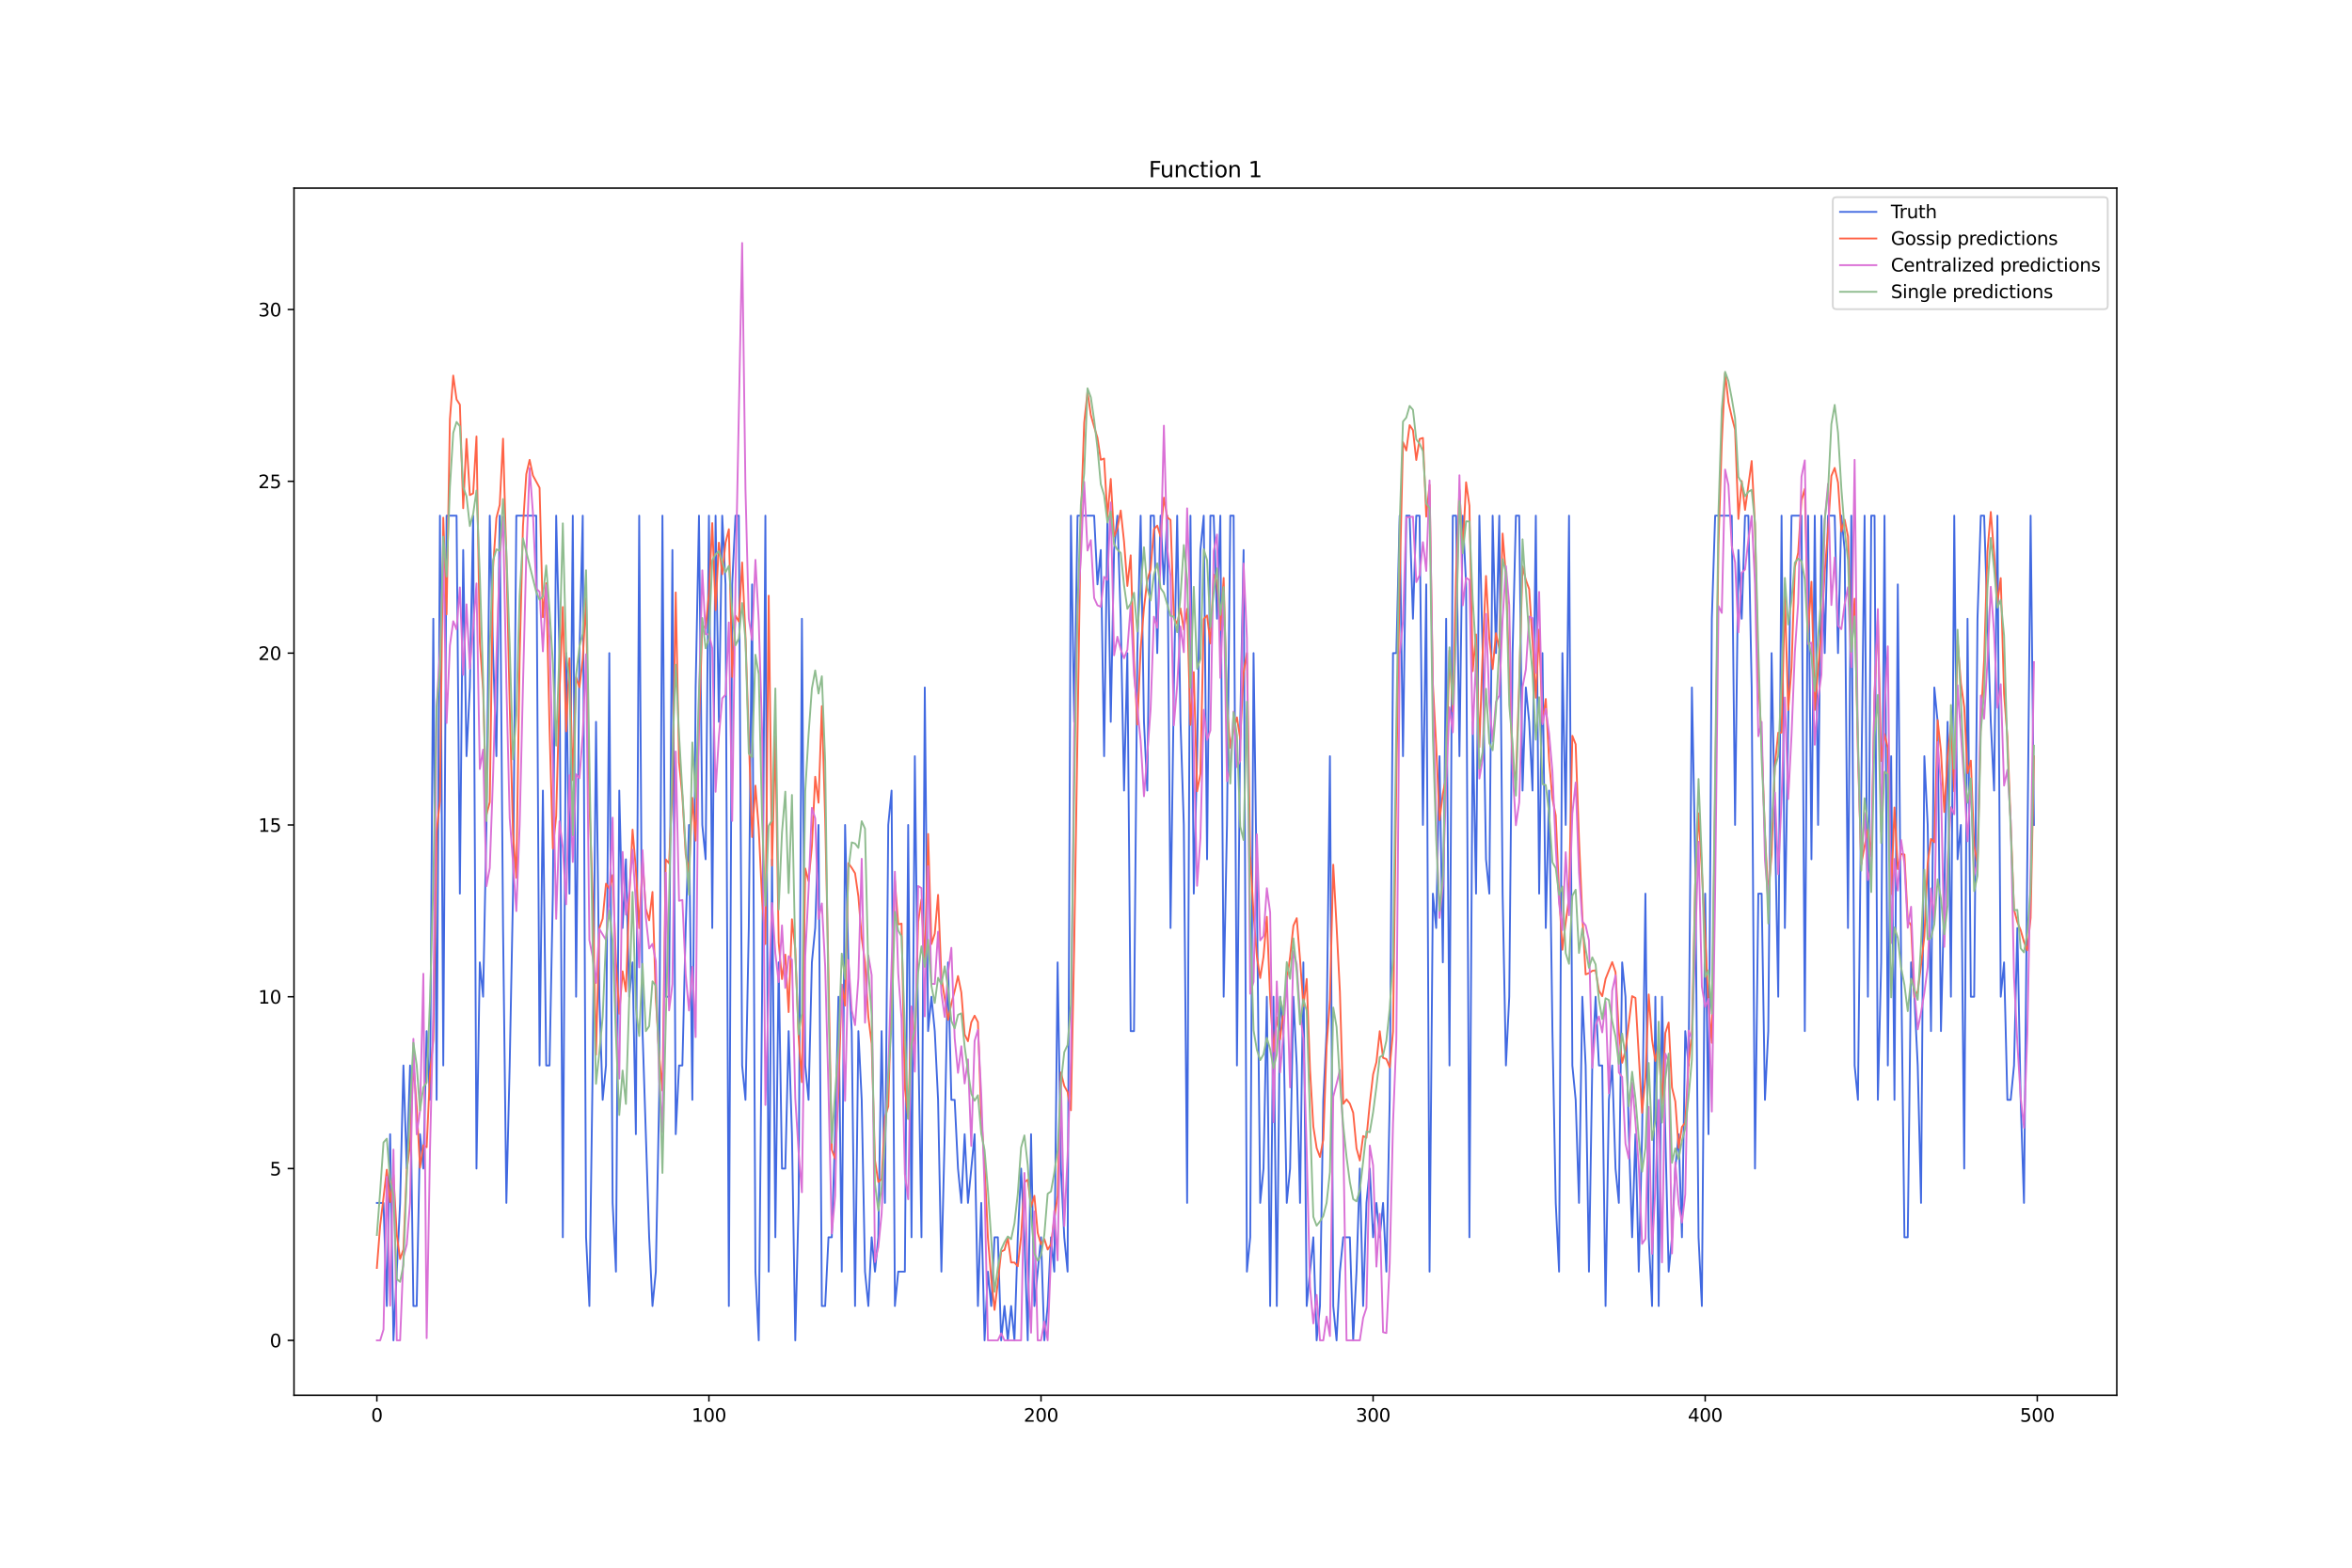 <?xml version="1.0" encoding="utf-8" standalone="no"?>
<!DOCTYPE svg PUBLIC "-//W3C//DTD SVG 1.1//EN"
  "http://www.w3.org/Graphics/SVG/1.1/DTD/svg11.dtd">
<svg xmlns:xlink="http://www.w3.org/1999/xlink" width="1296pt" height="864pt" viewBox="0 0 1296 864" xmlns="http://www.w3.org/2000/svg" version="1.1">
 <defs>
  <style type="text/css">*{stroke-linejoin: round; stroke-linecap: butt}</style>
 </defs>
 <g id="figure_1">
  <g id="patch_1">
   <path d="M 0 864 
L 1296 864 
L 1296 0 
L 0 0 
z
" style="fill: #ffffff"/>
  </g>
  <g id="axes_1">
   <g id="patch_2">
    <path d="M 162 768.96 
L 1166.4 768.96 
L 1166.4 103.68 
L 162 103.68 
z
" style="fill: #ffffff"/>
   </g>
   <g id="matplotlib.axis_1">
    <g id="xtick_1">
     <g id="line2d_1">
      <defs>
       <path id="mbcbdd5e2f7" d="M 0 0 
L 0 3.5 
" style="stroke: #000000; stroke-width: 0.8"/>
      </defs>
      <g>
       <use xlink:href="#mbcbdd5e2f7" x="207.655" y="768.96" style="stroke: #000000; stroke-width: 0.8"/>
      </g>
     </g>
     <g id="text_1">
      <!-- 0 -->
      <g transform="translate(204.473 783.558) scale(0.1 -0.1)">
       <defs>
        <path id="DejaVuSans-30" d="M 2034 4250 
Q 1547 4250 1301 3770 
Q 1056 3291 1056 2328 
Q 1056 1369 1301 889 
Q 1547 409 2034 409 
Q 2525 409 2770 889 
Q 3016 1369 3016 2328 
Q 3016 3291 2770 3770 
Q 2525 4250 2034 4250 
z
M 2034 4750 
Q 2819 4750 3233 4129 
Q 3647 3509 3647 2328 
Q 3647 1150 3233 529 
Q 2819 -91 2034 -91 
Q 1250 -91 836 529 
Q 422 1150 422 2328 
Q 422 3509 836 4129 
Q 1250 4750 2034 4750 
z
" transform="scale(0.016)"/>
       </defs>
       <use xlink:href="#DejaVuSans-30"/>
      </g>
     </g>
    </g>
    <g id="xtick_2">
     <g id="line2d_2">
      <g>
       <use xlink:href="#mbcbdd5e2f7" x="390.639" y="768.96" style="stroke: #000000; stroke-width: 0.8"/>
      </g>
     </g>
     <g id="text_2">
      <!-- 100 -->
      <g transform="translate(381.095 783.558) scale(0.1 -0.1)">
       <defs>
        <path id="DejaVuSans-31" d="M 794 531 
L 1825 531 
L 1825 4091 
L 703 3866 
L 703 4441 
L 1819 4666 
L 2450 4666 
L 2450 531 
L 3481 531 
L 3481 0 
L 794 0 
L 794 531 
z
" transform="scale(0.016)"/>
       </defs>
       <use xlink:href="#DejaVuSans-31"/>
       <use xlink:href="#DejaVuSans-30" x="63.623"/>
       <use xlink:href="#DejaVuSans-30" x="127.246"/>
      </g>
     </g>
    </g>
    <g id="xtick_3">
     <g id="line2d_3">
      <g>
       <use xlink:href="#mbcbdd5e2f7" x="573.623" y="768.96" style="stroke: #000000; stroke-width: 0.8"/>
      </g>
     </g>
     <g id="text_3">
      <!-- 200 -->
      <g transform="translate(564.079 783.558) scale(0.1 -0.1)">
       <defs>
        <path id="DejaVuSans-32" d="M 1228 531 
L 3431 531 
L 3431 0 
L 469 0 
L 469 531 
Q 828 903 1448 1529 
Q 2069 2156 2228 2338 
Q 2531 2678 2651 2914 
Q 2772 3150 2772 3378 
Q 2772 3750 2511 3984 
Q 2250 4219 1831 4219 
Q 1534 4219 1204 4116 
Q 875 4013 500 3803 
L 500 4441 
Q 881 4594 1212 4672 
Q 1544 4750 1819 4750 
Q 2544 4750 2975 4387 
Q 3406 4025 3406 3419 
Q 3406 3131 3298 2873 
Q 3191 2616 2906 2266 
Q 2828 2175 2409 1742 
Q 1991 1309 1228 531 
z
" transform="scale(0.016)"/>
       </defs>
       <use xlink:href="#DejaVuSans-32"/>
       <use xlink:href="#DejaVuSans-30" x="63.623"/>
       <use xlink:href="#DejaVuSans-30" x="127.246"/>
      </g>
     </g>
    </g>
    <g id="xtick_4">
     <g id="line2d_4">
      <g>
       <use xlink:href="#mbcbdd5e2f7" x="756.607" y="768.96" style="stroke: #000000; stroke-width: 0.8"/>
      </g>
     </g>
     <g id="text_4">
      <!-- 300 -->
      <g transform="translate(747.063 783.558) scale(0.1 -0.1)">
       <defs>
        <path id="DejaVuSans-33" d="M 2597 2516 
Q 3050 2419 3304 2112 
Q 3559 1806 3559 1356 
Q 3559 666 3084 287 
Q 2609 -91 1734 -91 
Q 1441 -91 1130 -33 
Q 819 25 488 141 
L 488 750 
Q 750 597 1062 519 
Q 1375 441 1716 441 
Q 2309 441 2620 675 
Q 2931 909 2931 1356 
Q 2931 1769 2642 2001 
Q 2353 2234 1838 2234 
L 1294 2234 
L 1294 2753 
L 1863 2753 
Q 2328 2753 2575 2939 
Q 2822 3125 2822 3475 
Q 2822 3834 2567 4026 
Q 2313 4219 1838 4219 
Q 1578 4219 1281 4162 
Q 984 4106 628 3988 
L 628 4550 
Q 988 4650 1302 4700 
Q 1616 4750 1894 4750 
Q 2613 4750 3031 4423 
Q 3450 4097 3450 3541 
Q 3450 3153 3228 2886 
Q 3006 2619 2597 2516 
z
" transform="scale(0.016)"/>
       </defs>
       <use xlink:href="#DejaVuSans-33"/>
       <use xlink:href="#DejaVuSans-30" x="63.623"/>
       <use xlink:href="#DejaVuSans-30" x="127.246"/>
      </g>
     </g>
    </g>
    <g id="xtick_5">
     <g id="line2d_5">
      <g>
       <use xlink:href="#mbcbdd5e2f7" x="939.591" y="768.96" style="stroke: #000000; stroke-width: 0.8"/>
      </g>
     </g>
     <g id="text_5">
      <!-- 400 -->
      <g transform="translate(930.047 783.558) scale(0.1 -0.1)">
       <defs>
        <path id="DejaVuSans-34" d="M 2419 4116 
L 825 1625 
L 2419 1625 
L 2419 4116 
z
M 2253 4666 
L 3047 4666 
L 3047 1625 
L 3713 1625 
L 3713 1100 
L 3047 1100 
L 3047 0 
L 2419 0 
L 2419 1100 
L 313 1100 
L 313 1709 
L 2253 4666 
z
" transform="scale(0.016)"/>
       </defs>
       <use xlink:href="#DejaVuSans-34"/>
       <use xlink:href="#DejaVuSans-30" x="63.623"/>
       <use xlink:href="#DejaVuSans-30" x="127.246"/>
      </g>
     </g>
    </g>
    <g id="xtick_6">
     <g id="line2d_6">
      <g>
       <use xlink:href="#mbcbdd5e2f7" x="1122.575" y="768.96" style="stroke: #000000; stroke-width: 0.8"/>
      </g>
     </g>
     <g id="text_6">
      <!-- 500 -->
      <g transform="translate(1113.032 783.558) scale(0.1 -0.1)">
       <defs>
        <path id="DejaVuSans-35" d="M 691 4666 
L 3169 4666 
L 3169 4134 
L 1269 4134 
L 1269 2991 
Q 1406 3038 1543 3061 
Q 1681 3084 1819 3084 
Q 2600 3084 3056 2656 
Q 3513 2228 3513 1497 
Q 3513 744 3044 326 
Q 2575 -91 1722 -91 
Q 1428 -91 1123 -41 
Q 819 9 494 109 
L 494 744 
Q 775 591 1075 516 
Q 1375 441 1709 441 
Q 2250 441 2565 725 
Q 2881 1009 2881 1497 
Q 2881 1984 2565 2268 
Q 2250 2553 1709 2553 
Q 1456 2553 1204 2497 
Q 953 2441 691 2322 
L 691 4666 
z
" transform="scale(0.016)"/>
       </defs>
       <use xlink:href="#DejaVuSans-35"/>
       <use xlink:href="#DejaVuSans-30" x="63.623"/>
       <use xlink:href="#DejaVuSans-30" x="127.246"/>
      </g>
     </g>
    </g>
   </g>
   <g id="matplotlib.axis_2">
    <g id="ytick_1">
     <g id="line2d_7">
      <defs>
       <path id="m34b9bc5b6d" d="M 0 0 
L -3.5 0 
" style="stroke: #000000; stroke-width: 0.8"/>
      </defs>
      <g>
       <use xlink:href="#m34b9bc5b6d" x="162" y="738.72" style="stroke: #000000; stroke-width: 0.8"/>
      </g>
     </g>
     <g id="text_7">
      <!-- 0 -->
      <g transform="translate(148.637 742.519) scale(0.1 -0.1)">
       <use xlink:href="#DejaVuSans-30"/>
      </g>
     </g>
    </g>
    <g id="ytick_2">
     <g id="line2d_8">
      <g>
       <use xlink:href="#m34b9bc5b6d" x="162" y="644.027" style="stroke: #000000; stroke-width: 0.8"/>
      </g>
     </g>
     <g id="text_8">
      <!-- 5 -->
      <g transform="translate(148.637 647.826) scale(0.1 -0.1)">
       <use xlink:href="#DejaVuSans-35"/>
      </g>
     </g>
    </g>
    <g id="ytick_3">
     <g id="line2d_9">
      <g>
       <use xlink:href="#m34b9bc5b6d" x="162" y="549.335" style="stroke: #000000; stroke-width: 0.8"/>
      </g>
     </g>
     <g id="text_9">
      <!-- 10 -->
      <g transform="translate(142.275 553.134) scale(0.1 -0.1)">
       <use xlink:href="#DejaVuSans-31"/>
       <use xlink:href="#DejaVuSans-30" x="63.623"/>
      </g>
     </g>
    </g>
    <g id="ytick_4">
     <g id="line2d_10">
      <g>
       <use xlink:href="#m34b9bc5b6d" x="162" y="454.642" style="stroke: #000000; stroke-width: 0.8"/>
      </g>
     </g>
     <g id="text_10">
      <!-- 15 -->
      <g transform="translate(142.275 458.441) scale(0.1 -0.1)">
       <use xlink:href="#DejaVuSans-31"/>
       <use xlink:href="#DejaVuSans-35" x="63.623"/>
      </g>
     </g>
    </g>
    <g id="ytick_5">
     <g id="line2d_11">
      <g>
       <use xlink:href="#m34b9bc5b6d" x="162" y="359.949" style="stroke: #000000; stroke-width: 0.8"/>
      </g>
     </g>
     <g id="text_11">
      <!-- 20 -->
      <g transform="translate(142.275 363.748) scale(0.1 -0.1)">
       <use xlink:href="#DejaVuSans-32"/>
       <use xlink:href="#DejaVuSans-30" x="63.623"/>
      </g>
     </g>
    </g>
    <g id="ytick_6">
     <g id="line2d_12">
      <g>
       <use xlink:href="#m34b9bc5b6d" x="162" y="265.256" style="stroke: #000000; stroke-width: 0.8"/>
      </g>
     </g>
     <g id="text_12">
      <!-- 25 -->
      <g transform="translate(142.275 269.055) scale(0.1 -0.1)">
       <use xlink:href="#DejaVuSans-32"/>
       <use xlink:href="#DejaVuSans-35" x="63.623"/>
      </g>
     </g>
    </g>
    <g id="ytick_7">
     <g id="line2d_13">
      <g>
       <use xlink:href="#m34b9bc5b6d" x="162" y="170.564" style="stroke: #000000; stroke-width: 0.8"/>
      </g>
     </g>
     <g id="text_13">
      <!-- 30 -->
      <g transform="translate(142.275 174.363) scale(0.1 -0.1)">
       <use xlink:href="#DejaVuSans-33"/>
       <use xlink:href="#DejaVuSans-30" x="63.623"/>
      </g>
     </g>
    </g>
   </g>
   <g id="line2d_14">
    <path d="M 207.655 662.966 
L 211.314 662.966 
L 213.144 719.781 
L 214.974 625.089 
L 216.804 738.72 
L 220.463 662.966 
L 222.293 587.212 
L 224.123 644.027 
L 225.953 587.212 
L 227.783 719.781 
L 229.613 719.781 
L 231.442 625.089 
L 233.272 644.027 
L 235.102 568.273 
L 236.932 606.15 
L 238.762 341.01 
L 240.592 606.15 
L 242.422 284.195 
L 244.251 587.212 
L 246.081 284.195 
L 251.571 284.195 
L 253.401 492.519 
L 255.23 303.133 
L 257.06 416.765 
L 258.89 378.888 
L 260.72 284.195 
L 262.55 644.027 
L 264.38 530.396 
L 266.209 549.335 
L 268.039 454.642 
L 269.869 284.195 
L 271.699 359.949 
L 273.529 416.765 
L 275.359 284.195 
L 277.189 511.457 
L 279.018 662.966 
L 280.848 587.212 
L 282.678 492.519 
L 284.508 284.195 
L 295.487 284.195 
L 297.317 587.212 
L 299.147 435.703 
L 300.976 587.212 
L 302.806 587.212 
L 304.636 492.519 
L 306.466 284.195 
L 308.296 359.949 
L 310.126 681.904 
L 311.956 359.949 
L 313.785 492.519 
L 315.615 284.195 
L 317.445 549.335 
L 319.275 359.949 
L 321.105 284.195 
L 322.935 681.904 
L 324.764 719.781 
L 326.594 587.212 
L 328.424 397.826 
L 330.254 549.335 
L 332.084 606.15 
L 333.914 587.212 
L 335.743 359.949 
L 337.573 662.966 
L 339.403 700.843 
L 341.233 435.703 
L 343.063 511.457 
L 344.893 473.58 
L 346.723 549.335 
L 348.552 530.396 
L 350.382 625.089 
L 352.212 284.195 
L 354.042 568.273 
L 357.702 681.904 
L 359.531 719.781 
L 361.361 700.843 
L 363.191 606.15 
L 365.021 284.195 
L 366.851 549.335 
L 368.681 549.335 
L 370.51 303.133 
L 372.34 625.089 
L 374.17 587.212 
L 376 587.212 
L 377.83 511.457 
L 379.66 454.642 
L 381.489 606.15 
L 383.319 378.888 
L 385.149 284.195 
L 386.979 454.642 
L 388.809 473.58 
L 390.639 284.195 
L 392.469 511.457 
L 394.298 284.195 
L 396.128 397.826 
L 397.958 284.195 
L 399.788 322.072 
L 401.618 719.781 
L 403.448 322.072 
L 405.277 284.195 
L 407.107 284.195 
L 408.937 587.212 
L 410.767 606.15 
L 412.597 511.457 
L 414.427 322.072 
L 416.256 700.843 
L 418.086 738.72 
L 419.916 549.335 
L 421.746 284.195 
L 423.576 700.843 
L 425.406 473.58 
L 427.236 681.904 
L 429.065 530.396 
L 430.895 644.027 
L 432.725 644.027 
L 434.555 568.273 
L 436.385 625.089 
L 438.215 738.72 
L 440.044 662.966 
L 441.874 341.01 
L 443.704 587.212 
L 445.534 606.15 
L 447.364 530.396 
L 449.194 511.457 
L 451.023 454.642 
L 452.853 719.781 
L 454.683 719.781 
L 456.513 681.904 
L 458.343 681.904 
L 460.173 625.089 
L 462.003 549.335 
L 463.832 700.843 
L 465.662 454.642 
L 467.492 530.396 
L 469.322 568.273 
L 471.152 719.781 
L 472.982 568.273 
L 474.811 606.15 
L 476.641 700.843 
L 478.471 719.781 
L 480.301 681.904 
L 482.131 700.843 
L 483.961 681.904 
L 485.79 568.273 
L 487.62 662.966 
L 489.45 454.642 
L 491.28 435.703 
L 493.11 719.781 
L 494.94 700.843 
L 498.599 700.843 
L 500.429 454.642 
L 502.259 681.904 
L 504.089 416.765 
L 505.919 568.273 
L 507.749 681.904 
L 509.578 378.888 
L 511.408 568.273 
L 513.238 549.335 
L 515.068 568.273 
L 516.898 606.15 
L 518.728 700.843 
L 520.557 625.089 
L 522.387 530.396 
L 524.217 606.15 
L 526.047 606.15 
L 527.877 644.027 
L 529.707 662.966 
L 531.536 625.089 
L 533.366 662.966 
L 537.026 625.089 
L 538.856 719.781 
L 540.686 662.966 
L 542.516 738.72 
L 544.345 700.843 
L 546.175 719.781 
L 548.005 681.904 
L 549.835 681.904 
L 551.665 738.72 
L 553.495 719.781 
L 555.324 738.72 
L 557.154 719.781 
L 558.984 738.72 
L 560.814 681.904 
L 562.644 644.027 
L 564.474 681.904 
L 566.303 738.72 
L 568.133 625.089 
L 569.963 719.781 
L 573.623 681.904 
L 575.453 738.72 
L 577.283 719.781 
L 579.112 681.904 
L 580.942 700.843 
L 582.772 530.396 
L 584.602 644.027 
L 586.432 681.904 
L 588.262 700.843 
L 590.091 284.195 
L 591.921 397.826 
L 593.751 284.195 
L 602.9 284.195 
L 604.73 322.072 
L 606.56 303.133 
L 608.39 416.765 
L 610.22 284.195 
L 612.05 397.826 
L 613.879 303.133 
L 615.709 284.195 
L 617.539 341.01 
L 619.369 435.703 
L 621.199 359.949 
L 623.029 568.273 
L 624.858 568.273 
L 626.688 359.949 
L 628.518 284.195 
L 630.348 397.826 
L 632.178 435.703 
L 634.008 284.195 
L 635.837 284.195 
L 637.667 359.949 
L 639.497 284.195 
L 641.327 322.072 
L 643.157 284.195 
L 644.987 511.457 
L 646.817 378.888 
L 648.646 284.195 
L 650.476 397.826 
L 652.306 454.642 
L 654.136 662.966 
L 655.966 284.195 
L 657.796 492.519 
L 659.625 416.765 
L 661.455 303.133 
L 663.285 284.195 
L 665.115 473.58 
L 666.945 284.195 
L 668.775 284.195 
L 670.604 341.01 
L 672.434 284.195 
L 674.264 549.335 
L 676.094 454.642 
L 677.924 284.195 
L 679.754 284.195 
L 681.583 587.212 
L 683.413 397.826 
L 685.243 303.133 
L 687.073 700.843 
L 688.903 681.904 
L 690.733 359.949 
L 692.563 492.519 
L 694.392 662.966 
L 696.222 644.027 
L 698.052 549.335 
L 699.882 719.781 
L 701.712 549.335 
L 703.542 719.781 
L 705.371 549.335 
L 707.201 568.273 
L 709.031 662.966 
L 710.861 644.027 
L 712.691 549.335 
L 714.521 587.212 
L 716.35 662.966 
L 718.18 530.396 
L 720.01 719.781 
L 723.67 681.904 
L 725.5 738.72 
L 727.33 719.781 
L 729.159 606.15 
L 730.989 568.273 
L 732.819 416.765 
L 734.649 719.781 
L 736.479 738.72 
L 738.309 700.843 
L 740.138 681.904 
L 743.798 681.904 
L 745.628 738.72 
L 747.458 700.843 
L 749.288 644.027 
L 751.117 719.781 
L 752.947 662.966 
L 754.777 644.027 
L 756.607 681.904 
L 758.437 662.966 
L 760.267 681.904 
L 762.097 662.966 
L 763.926 700.843 
L 765.756 606.15 
L 767.586 359.949 
L 769.416 359.949 
L 771.246 284.195 
L 773.076 416.765 
L 774.905 284.195 
L 776.735 284.195 
L 778.565 341.01 
L 780.395 284.195 
L 782.225 284.195 
L 784.055 454.642 
L 785.884 322.072 
L 787.714 700.843 
L 789.544 492.519 
L 791.374 511.457 
L 793.204 416.765 
L 795.034 530.396 
L 796.864 341.01 
L 798.693 587.212 
L 800.523 284.195 
L 802.353 284.195 
L 804.183 416.765 
L 806.013 284.195 
L 807.843 322.072 
L 809.672 681.904 
L 811.502 397.826 
L 813.332 492.519 
L 815.162 284.195 
L 816.992 359.949 
L 818.822 473.58 
L 820.651 492.519 
L 822.481 284.195 
L 824.311 359.949 
L 826.141 284.195 
L 827.971 492.519 
L 829.801 587.212 
L 831.63 549.335 
L 833.46 359.949 
L 835.29 284.195 
L 837.12 284.195 
L 838.95 435.703 
L 840.78 378.888 
L 842.61 397.826 
L 844.439 435.703 
L 846.269 284.195 
L 848.099 492.519 
L 849.929 359.949 
L 851.759 511.457 
L 853.589 435.703 
L 855.418 568.273 
L 857.248 662.966 
L 859.078 700.843 
L 860.908 359.949 
L 862.738 454.642 
L 864.568 284.195 
L 866.397 587.212 
L 868.227 606.15 
L 870.057 662.966 
L 871.887 549.335 
L 873.717 587.212 
L 875.547 700.843 
L 877.377 587.212 
L 879.206 549.335 
L 881.036 587.212 
L 882.866 587.212 
L 884.696 719.781 
L 886.526 606.15 
L 888.356 587.212 
L 890.185 644.027 
L 892.015 662.966 
L 893.845 530.396 
L 895.675 549.335 
L 897.505 625.089 
L 899.335 681.904 
L 901.164 625.089 
L 902.994 700.843 
L 904.824 625.089 
L 906.654 492.519 
L 908.484 681.904 
L 910.314 719.781 
L 912.144 549.335 
L 913.973 719.781 
L 915.803 549.335 
L 919.463 700.843 
L 921.293 681.904 
L 923.123 644.027 
L 924.952 625.089 
L 926.782 681.904 
L 928.612 568.273 
L 930.442 587.212 
L 932.272 378.888 
L 934.102 473.58 
L 935.931 681.904 
L 937.761 719.781 
L 939.591 492.519 
L 941.421 625.089 
L 943.251 341.01 
L 945.081 284.195 
L 954.23 284.195 
L 956.06 454.642 
L 957.89 303.133 
L 959.719 341.01 
L 961.549 284.195 
L 963.379 284.195 
L 965.209 378.888 
L 967.039 644.027 
L 968.869 492.519 
L 970.698 492.519 
L 972.528 606.15 
L 974.358 568.273 
L 976.188 359.949 
L 979.848 549.335 
L 981.678 284.195 
L 983.507 511.457 
L 987.167 284.195 
L 992.657 284.195 
L 994.486 568.273 
L 996.316 284.195 
L 998.146 473.58 
L 999.976 284.195 
L 1001.806 454.642 
L 1003.636 284.195 
L 1005.465 359.949 
L 1007.295 284.195 
L 1010.955 284.195 
L 1012.785 359.949 
L 1014.615 284.195 
L 1016.444 303.133 
L 1018.274 511.457 
L 1020.104 284.195 
L 1021.934 587.212 
L 1023.764 606.15 
L 1025.594 435.703 
L 1027.424 284.195 
L 1029.253 549.335 
L 1031.083 284.195 
L 1032.913 284.195 
L 1034.743 606.15 
L 1036.573 530.396 
L 1038.403 284.195 
L 1040.232 587.212 
L 1042.062 416.765 
L 1043.892 606.15 
L 1045.722 322.072 
L 1047.552 530.396 
L 1049.382 681.904 
L 1051.211 681.904 
L 1053.041 530.396 
L 1054.871 549.335 
L 1056.701 587.212 
L 1058.531 662.966 
L 1060.361 416.765 
L 1062.191 454.642 
L 1064.02 568.273 
L 1065.85 378.888 
L 1067.68 397.826 
L 1069.51 568.273 
L 1071.34 492.519 
L 1073.17 397.826 
L 1074.999 549.335 
L 1076.829 284.195 
L 1078.659 473.58 
L 1080.489 454.642 
L 1082.319 644.027 
L 1084.149 341.01 
L 1085.978 549.335 
L 1087.808 549.335 
L 1089.638 341.01 
L 1091.468 284.195 
L 1093.298 284.195 
L 1096.958 397.826 
L 1098.787 435.703 
L 1100.617 284.195 
L 1102.447 549.335 
L 1104.277 530.396 
L 1106.107 606.15 
L 1107.937 606.15 
L 1109.766 587.212 
L 1111.596 511.457 
L 1113.426 606.15 
L 1115.256 662.966 
L 1118.916 284.195 
L 1120.745 454.642 
L 1120.745 454.642 
" clip-path="url(#pa2b2e1a88f)" style="fill: none; stroke: #4169e1; stroke-linecap: square"/>
   </g>
   <g id="line2d_15">
    <path d="M 207.655 698.798 
L 209.484 675.392 
L 213.144 644.67 
L 214.974 662.528 
L 216.804 647.506 
L 218.634 680.407 
L 220.463 693.852 
L 222.293 688.582 
L 224.123 644.901 
L 225.953 630.77 
L 227.783 586.186 
L 229.613 609.892 
L 231.442 643.54 
L 233.272 631.149 
L 235.102 632.277 
L 236.932 591.959 
L 238.762 573.035 
L 240.592 458.016 
L 242.422 441.401 
L 244.251 285.309 
L 246.081 338.604 
L 247.911 231.002 
L 249.741 206.983 
L 251.571 220.14 
L 253.401 223.012 
L 255.23 280.097 
L 257.06 241.931 
L 258.89 272.863 
L 260.72 271.919 
L 262.55 240.55 
L 264.38 353.561 
L 266.209 380.321 
L 268.039 449.044 
L 269.869 442.102 
L 271.699 312.772 
L 273.529 285.471 
L 275.359 278.217 
L 277.189 241.763 
L 279.018 307.487 
L 280.848 388.023 
L 282.678 459.409 
L 284.508 483.784 
L 286.338 361.945 
L 288.168 289.927 
L 289.997 261.299 
L 291.827 253.43 
L 293.657 262.045 
L 297.317 268.824 
L 299.147 340.177 
L 300.976 321.427 
L 302.806 400.865 
L 304.636 467.685 
L 306.466 449.866 
L 308.296 381.616 
L 310.126 334.548 
L 311.956 403.033 
L 313.785 362.806 
L 315.615 429.944 
L 317.445 373.282 
L 319.275 378.745 
L 321.105 363.287 
L 322.935 329.657 
L 324.764 442.468 
L 326.594 493.746 
L 328.424 581.245 
L 330.254 511.663 
L 332.084 506.341 
L 333.914 487.016 
L 335.743 489.833 
L 337.573 482.251 
L 339.403 529.881 
L 341.233 558.724 
L 343.063 535.351 
L 344.893 546.432 
L 346.723 494.788 
L 348.552 457.233 
L 350.382 478.937 
L 352.212 511.554 
L 354.042 474.357 
L 355.872 500.708 
L 357.702 507.205 
L 359.531 491.58 
L 361.361 549.918 
L 363.191 581.316 
L 365.021 601.065 
L 366.851 473.645 
L 368.681 475.833 
L 370.51 434.807 
L 372.34 326.511 
L 374.17 420.19 
L 376 438.853 
L 377.83 470.844 
L 379.66 480.595 
L 381.489 439.692 
L 383.319 463.28 
L 385.149 400.472 
L 386.979 344.558 
L 388.809 346.331 
L 390.639 327.06 
L 392.469 288.283 
L 394.298 336.269 
L 396.128 299.086 
L 397.958 316.492 
L 399.788 299.071 
L 401.618 291.666 
L 403.448 373.094 
L 405.277 339.34 
L 407.107 342.53 
L 408.937 310.002 
L 410.767 350.698 
L 414.427 461.328 
L 416.256 432.995 
L 418.086 456.709 
L 419.916 495.401 
L 421.746 520.285 
L 423.576 328.305 
L 425.406 477.069 
L 427.236 405.677 
L 429.065 519.424 
L 430.895 539.588 
L 432.725 526.131 
L 434.555 557.804 
L 436.385 506.621 
L 438.215 523.046 
L 440.044 571.306 
L 441.874 596.398 
L 443.704 478.636 
L 445.534 485.622 
L 447.364 466.446 
L 449.194 428.089 
L 451.023 442.406 
L 452.853 389.174 
L 454.683 451.229 
L 456.513 536.891 
L 458.343 633.737 
L 460.173 638.636 
L 462.003 601.408 
L 463.832 542.646 
L 465.662 554.24 
L 467.492 475.739 
L 469.322 478.309 
L 471.152 481.27 
L 472.982 494.113 
L 474.811 516.824 
L 476.641 530.375 
L 478.471 560.388 
L 480.301 575.244 
L 482.131 639.501 
L 483.961 651.416 
L 485.79 649.832 
L 487.62 615.779 
L 489.45 609.781 
L 491.28 545.017 
L 493.11 485.339 
L 494.94 509.465 
L 496.77 509.027 
L 498.599 599.57 
L 500.429 616.498 
L 502.259 555.192 
L 504.089 575.362 
L 505.919 508.109 
L 507.749 495.768 
L 509.578 531.313 
L 511.408 459.642 
L 513.238 520.306 
L 515.068 514.546 
L 516.898 493.185 
L 518.728 538.438 
L 522.387 562.061 
L 524.217 553.053 
L 526.047 546.096 
L 527.877 537.929 
L 529.707 546.967 
L 531.536 570.122 
L 533.366 573.86 
L 535.196 563.42 
L 537.026 559.767 
L 538.856 563.34 
L 540.686 615.44 
L 542.516 641.193 
L 544.345 682.146 
L 546.175 704.29 
L 548.005 721.931 
L 549.835 706.735 
L 551.665 689.792 
L 553.495 688.873 
L 555.324 682.12 
L 557.154 695.761 
L 558.984 695.814 
L 560.814 697.911 
L 562.644 681.564 
L 564.474 651.527 
L 566.303 650.207 
L 568.133 665.124 
L 569.963 659.016 
L 571.793 679.428 
L 573.623 685.855 
L 575.453 682.865 
L 577.283 688.666 
L 579.112 685.807 
L 580.942 671.632 
L 582.772 659.1 
L 584.602 591.075 
L 586.432 598.495 
L 588.262 601.81 
L 590.091 611.931 
L 591.921 520.216 
L 595.581 286.097 
L 597.411 233.011 
L 599.241 215.902 
L 601.07 228.765 
L 602.9 235.264 
L 604.73 241.266 
L 606.56 253.403 
L 608.39 252.704 
L 610.22 284.751 
L 612.05 263.953 
L 613.879 295.822 
L 615.709 291.11 
L 617.539 281.352 
L 619.369 298.485 
L 621.199 322.943 
L 623.029 306.046 
L 624.858 363.973 
L 626.688 399.347 
L 628.518 357.502 
L 630.348 335.187 
L 632.178 319.643 
L 634.008 313.733 
L 635.837 291.658 
L 637.667 289.673 
L 639.497 295.72 
L 641.327 274.285 
L 643.157 285.046 
L 644.987 286.58 
L 646.817 340.413 
L 648.646 343.819 
L 650.476 335.323 
L 652.306 347.059 
L 654.136 335.533 
L 655.966 399.526 
L 657.796 370.397 
L 659.625 436.116 
L 661.455 426.484 
L 663.285 341.138 
L 665.115 339.201 
L 666.945 354.61 
L 668.775 316.688 
L 670.604 320.351 
L 672.434 347.165 
L 674.264 318.523 
L 676.094 389.148 
L 677.924 412.126 
L 679.754 401.883 
L 681.583 395.345 
L 683.413 407.446 
L 685.243 370.6 
L 687.073 359.884 
L 688.903 471.737 
L 690.733 503.719 
L 692.563 527.109 
L 694.392 539.015 
L 696.222 527.204 
L 698.052 505.285 
L 699.882 550.025 
L 701.712 579.447 
L 703.542 560.64 
L 705.371 572.847 
L 709.031 540.594 
L 710.861 527.486 
L 712.691 510.181 
L 714.521 506.018 
L 716.35 528.837 
L 718.18 554.494 
L 720.01 539.523 
L 721.84 589.517 
L 723.67 620.84 
L 725.5 632.692 
L 727.33 637.648 
L 729.159 628.068 
L 730.989 576.589 
L 732.819 551.13 
L 734.649 476.563 
L 736.479 510.464 
L 738.309 546.558 
L 740.138 608.395 
L 741.968 605.884 
L 743.798 608.245 
L 745.628 613.24 
L 747.458 632.841 
L 749.288 639.608 
L 751.117 626.109 
L 752.947 627.037 
L 754.777 608.218 
L 756.607 592.114 
L 758.437 585.322 
L 760.267 568.324 
L 762.097 583.013 
L 763.926 583.669 
L 765.756 588.26 
L 767.586 568.494 
L 769.416 429.2 
L 771.246 321.294 
L 773.076 243.711 
L 774.905 248.295 
L 776.735 234.312 
L 778.565 237.055 
L 780.395 253.514 
L 782.225 241.935 
L 784.055 241.36 
L 785.884 284.736 
L 787.714 267.223 
L 789.544 377.004 
L 791.374 411.05 
L 793.204 452.04 
L 795.034 437.582 
L 796.864 428.041 
L 798.693 358.53 
L 800.523 392.189 
L 802.353 316.316 
L 804.183 269.986 
L 806.013 303.989 
L 807.843 265.806 
L 809.672 278.68 
L 811.502 369.909 
L 813.332 349.641 
L 815.162 411.759 
L 816.992 359.193 
L 818.822 317.425 
L 820.651 351.967 
L 822.481 368.749 
L 824.311 348.987 
L 826.141 357.33 
L 827.971 294.053 
L 829.801 317.361 
L 831.63 372.759 
L 833.46 421.189 
L 835.29 430.022 
L 837.12 375.968 
L 838.95 312.191 
L 840.78 319.626 
L 842.61 324.662 
L 844.439 353.256 
L 846.269 384.531 
L 848.099 346.938 
L 849.929 397.903 
L 851.759 385.246 
L 853.589 419.179 
L 855.418 440.113 
L 857.248 449.481 
L 859.078 492.515 
L 860.908 523.429 
L 862.738 508.39 
L 864.568 494.697 
L 866.397 405.517 
L 868.227 410.212 
L 870.057 462.571 
L 871.887 504.536 
L 873.717 537.035 
L 875.547 536.317 
L 877.377 535.049 
L 879.206 534.767 
L 881.036 545.9 
L 882.866 549.058 
L 884.696 539.5 
L 888.356 530.229 
L 890.185 535.784 
L 892.015 568.855 
L 893.845 585.722 
L 895.675 578.898 
L 899.335 549.005 
L 901.164 549.997 
L 904.824 613.286 
L 906.654 593.949 
L 908.484 548.071 
L 910.314 573.009 
L 912.144 584.736 
L 913.973 575.366 
L 915.803 608.27 
L 917.633 569.327 
L 919.463 563.542 
L 921.293 599.36 
L 923.123 607.014 
L 924.952 632.636 
L 926.782 621.106 
L 928.612 618.705 
L 930.442 586.243 
L 932.272 569.424 
L 934.102 487.297 
L 935.931 448.244 
L 937.761 480.064 
L 939.591 516.011 
L 941.421 554.185 
L 943.251 574.724 
L 946.911 299.989 
L 948.74 243.703 
L 950.57 205.669 
L 952.4 221.674 
L 954.23 229.72 
L 956.06 236.799 
L 957.89 285.999 
L 959.719 265.129 
L 961.549 281.031 
L 965.209 254.078 
L 967.039 289.407 
L 968.869 375.03 
L 970.698 408.477 
L 972.528 459.999 
L 974.358 492.822 
L 976.188 471.049 
L 978.018 421.471 
L 979.848 403.812 
L 981.678 403.781 
L 983.507 328.122 
L 985.337 391.379 
L 987.167 367.901 
L 988.997 312.579 
L 990.827 304.665 
L 992.657 275.651 
L 994.486 269.398 
L 996.316 348.389 
L 998.146 320.618 
L 999.976 391.33 
L 1001.806 368.876 
L 1003.636 348.087 
L 1005.465 315.167 
L 1007.295 292.321 
L 1009.125 262.304 
L 1010.955 257.884 
L 1012.785 265.977 
L 1014.615 292.878 
L 1016.444 286.405 
L 1018.274 295.558 
L 1020.104 360.483 
L 1021.934 329.971 
L 1023.764 415.68 
L 1025.594 476.057 
L 1029.253 456.912 
L 1031.083 471.805 
L 1032.913 383.214 
L 1034.743 340.787 
L 1036.573 419.406 
L 1038.403 404.535 
L 1040.232 412.264 
L 1042.062 492.801 
L 1043.892 445.047 
L 1045.722 478.961 
L 1047.552 470.626 
L 1049.382 470.947 
L 1051.211 507.155 
L 1053.041 510.005 
L 1054.871 549.54 
L 1056.701 546.317 
L 1058.531 531.884 
L 1060.361 516.156 
L 1062.191 475.754 
L 1064.02 462.374 
L 1065.85 464.224 
L 1067.68 396.889 
L 1069.51 414.063 
L 1071.34 447.532 
L 1073.17 417.053 
L 1074.999 399.502 
L 1076.829 436.145 
L 1078.659 352.703 
L 1080.489 376.463 
L 1082.319 389.652 
L 1084.149 426.097 
L 1085.978 419.214 
L 1087.808 466.19 
L 1089.638 475.832 
L 1091.468 396.871 
L 1093.298 363.787 
L 1095.128 303.901 
L 1096.958 282.143 
L 1098.787 305.251 
L 1100.617 332.263 
L 1102.447 318.62 
L 1104.277 382.377 
L 1106.107 405.958 
L 1109.766 501.266 
L 1111.596 508.143 
L 1113.426 512.635 
L 1115.256 519.093 
L 1117.086 523.778 
L 1118.916 505.825 
L 1120.745 416.786 
L 1120.745 416.786 
" clip-path="url(#pa2b2e1a88f)" style="fill: none; stroke: #ff6347; stroke-linecap: square"/>
   </g>
   <g id="line2d_16">
    <path d="M 207.655 738.72 
L 209.484 738.72 
L 211.314 732.749 
L 213.144 648.566 
L 214.974 719.569 
L 216.804 633.546 
L 218.634 738.72 
L 220.463 738.72 
L 222.293 692.834 
L 224.123 685.839 
L 225.953 662.676 
L 227.783 572.556 
L 229.613 625.186 
L 231.442 612.049 
L 233.272 536.667 
L 235.102 737.498 
L 236.932 634.253 
L 238.762 557.965 
L 240.592 389.754 
L 242.422 359.066 
L 244.251 305.881 
L 246.081 398.495 
L 247.911 355.701 
L 249.741 342.39 
L 251.571 346.882 
L 253.401 323.738 
L 255.23 371.933 
L 257.06 333.062 
L 258.89 368.499 
L 260.72 345.851 
L 262.55 321.539 
L 264.38 423.817 
L 266.209 413.141 
L 268.039 488.385 
L 269.869 478.358 
L 271.699 427.167 
L 273.529 362.736 
L 275.359 308.665 
L 277.189 284.771 
L 279.018 376.66 
L 280.848 450.739 
L 282.678 475.508 
L 284.508 502.139 
L 286.338 454.769 
L 288.168 377.696 
L 289.997 306.076 
L 291.827 257.966 
L 293.657 282.744 
L 295.487 324.383 
L 297.317 326.135 
L 299.147 358.997 
L 300.976 322.524 
L 302.806 351.842 
L 304.636 422.168 
L 306.466 506.374 
L 308.296 452.639 
L 310.126 467.218 
L 311.956 498.396 
L 313.785 427.234 
L 315.615 475.052 
L 317.445 426.72 
L 319.275 428.956 
L 321.105 404.786 
L 322.935 360.584 
L 324.764 518.127 
L 326.594 527.396 
L 328.424 541.718 
L 330.254 511.971 
L 333.914 518.088 
L 335.743 495.043 
L 337.573 450.632 
L 339.403 559.749 
L 341.233 594.462 
L 343.063 469.515 
L 344.893 504.118 
L 346.723 491.348 
L 348.552 468.29 
L 350.382 498.317 
L 352.212 533.148 
L 354.042 468.555 
L 355.872 505.629 
L 357.702 522.735 
L 359.531 520.215 
L 361.361 529.691 
L 363.191 594.269 
L 365.021 623.999 
L 366.851 480.97 
L 368.681 556.867 
L 370.51 542.392 
L 372.34 414.186 
L 374.17 496.477 
L 376 496.018 
L 377.83 537.03 
L 379.66 556.934 
L 381.489 532.885 
L 383.319 571.575 
L 385.149 384.372 
L 386.979 314.32 
L 388.809 349.53 
L 390.639 349.623 
L 392.469 357.194 
L 394.298 436.392 
L 396.128 405.78 
L 397.958 384.879 
L 399.788 382.868 
L 401.618 343.05 
L 403.448 452.424 
L 405.277 321.653 
L 408.937 133.92 
L 410.767 269.616 
L 412.597 340.899 
L 414.427 352.698 
L 416.256 308.548 
L 418.086 342.323 
L 419.916 402.402 
L 421.746 608.968 
L 423.576 545.99 
L 425.406 497.712 
L 427.236 525.568 
L 429.065 541.216 
L 430.895 510.017 
L 432.725 544.484 
L 434.555 526.972 
L 436.385 528.951 
L 438.215 605.215 
L 440.044 634.897 
L 441.874 657.089 
L 443.704 527.203 
L 445.534 490.287 
L 447.364 445.238 
L 449.194 451.053 
L 451.023 506.443 
L 452.853 497.903 
L 454.683 532.562 
L 456.513 600.925 
L 458.343 679.821 
L 460.173 659.222 
L 462.003 580.743 
L 463.832 542.645 
L 465.662 606.685 
L 467.492 529.113 
L 469.322 556.835 
L 471.152 564.999 
L 472.982 539.082 
L 474.811 473.31 
L 476.641 563.631 
L 478.471 526.609 
L 480.301 537.417 
L 482.131 695.559 
L 483.961 687.313 
L 485.79 668.91 
L 487.62 624.719 
L 489.45 590.208 
L 491.28 531.59 
L 493.11 480.418 
L 494.94 536.368 
L 496.77 561.369 
L 498.599 647.152 
L 500.429 660.945 
L 502.259 554.629 
L 504.089 590.605 
L 505.919 488.303 
L 507.749 489.478 
L 509.578 560.174 
L 511.408 477.425 
L 513.238 542.218 
L 515.068 542.296 
L 516.898 513.474 
L 518.728 547.222 
L 520.557 560.473 
L 522.387 536.304 
L 524.217 522.36 
L 526.047 572.182 
L 527.877 591.279 
L 529.707 576.618 
L 531.536 597.153 
L 533.366 583.861 
L 535.196 631.559 
L 537.026 573.686 
L 538.856 567.544 
L 540.686 602.941 
L 542.516 654.673 
L 544.345 738.72 
L 549.835 738.72 
L 551.665 734.85 
L 553.495 738.72 
L 562.644 738.72 
L 564.474 646.465 
L 566.303 701.943 
L 568.133 734.508 
L 569.963 667.64 
L 571.793 738.72 
L 573.623 738.72 
L 575.453 728.355 
L 577.283 738.72 
L 579.112 691.969 
L 580.942 667.328 
L 582.772 694.629 
L 584.602 595.944 
L 586.432 675.712 
L 588.262 637.087 
L 590.091 583.637 
L 591.921 402.771 
L 593.751 336.742 
L 595.581 307.578 
L 597.411 265.565 
L 599.241 303.437 
L 601.07 297.696 
L 602.9 329.56 
L 604.73 333.609 
L 606.56 334.396 
L 608.39 317.924 
L 610.22 319.644 
L 612.05 276.919 
L 613.879 361.146 
L 615.709 350.916 
L 617.539 357.877 
L 619.369 362.762 
L 621.199 358.112 
L 623.029 333.549 
L 624.858 372.158 
L 628.518 408.251 
L 630.348 438.832 
L 632.178 415.913 
L 634.008 390.841 
L 635.837 339.887 
L 637.667 346.06 
L 639.497 310.866 
L 641.327 234.594 
L 643.157 302.026 
L 644.987 317.347 
L 646.817 399.742 
L 648.646 377.783 
L 650.476 345.273 
L 652.306 359.447 
L 654.136 280.156 
L 655.966 337.449 
L 659.625 488.197 
L 661.455 461.975 
L 663.285 391.177 
L 665.115 407.746 
L 666.945 402.55 
L 668.775 303.635 
L 670.604 294.599 
L 672.434 373.608 
L 674.264 326.493 
L 676.094 430.512 
L 677.924 423.516 
L 679.754 392.137 
L 681.583 422.778 
L 683.413 419.219 
L 685.243 310.564 
L 687.073 351.838 
L 688.903 547.693 
L 690.733 541.078 
L 692.563 459.817 
L 694.392 518.256 
L 696.222 515.899 
L 698.052 489.508 
L 699.882 502.843 
L 701.712 618.501 
L 703.542 540.898 
L 705.371 591.051 
L 707.201 569.649 
L 709.031 537.755 
L 710.861 599.288 
L 712.691 524.195 
L 714.521 531.347 
L 716.35 558.498 
L 718.18 572.271 
L 720.01 634.442 
L 721.84 708.906 
L 723.67 729.368 
L 725.5 713.669 
L 727.33 738.72 
L 729.159 738.72 
L 730.989 725.605 
L 732.819 736.34 
L 734.649 604.394 
L 736.479 597.297 
L 738.309 589.752 
L 740.138 624.86 
L 741.968 738.72 
L 749.288 738.72 
L 751.117 726.408 
L 752.947 720.77 
L 754.777 631.36 
L 756.607 642.305 
L 758.437 698.072 
L 760.267 668.985 
L 762.097 734.219 
L 763.926 734.688 
L 765.756 696.353 
L 767.586 618.844 
L 769.416 572.518 
L 771.246 360.889 
L 773.076 342.341 
L 774.905 285.056 
L 776.735 284.993 
L 778.565 284.746 
L 780.395 320.831 
L 782.225 317.079 
L 784.055 298.79 
L 785.884 314.678 
L 787.714 264.782 
L 789.544 382.376 
L 791.374 453.034 
L 793.204 505.869 
L 795.034 487.977 
L 796.864 431.641 
L 798.693 389.828 
L 800.523 403.599 
L 802.353 346.767 
L 804.183 261.941 
L 806.013 333.646 
L 807.843 318.449 
L 809.672 319.635 
L 811.502 404.526 
L 813.332 362.957 
L 815.162 429.081 
L 816.992 418.293 
L 818.822 338.345 
L 820.651 387 
L 822.481 408.629 
L 824.311 386.836 
L 826.141 383.314 
L 827.971 341.104 
L 829.801 312.046 
L 831.63 333.51 
L 833.46 424.214 
L 835.29 454.811 
L 837.12 442.223 
L 838.95 378.693 
L 840.78 368.994 
L 842.61 339.809 
L 844.439 340.622 
L 846.269 370.901 
L 848.099 326.203 
L 849.929 399.172 
L 851.759 390.608 
L 853.589 404.368 
L 855.418 425.208 
L 857.248 466.873 
L 859.078 497.655 
L 860.908 512.639 
L 862.738 469.671 
L 864.568 504.444 
L 866.397 448.415 
L 868.227 431.272 
L 870.057 480.932 
L 871.887 507.798 
L 873.717 510.058 
L 875.547 518.281 
L 877.377 588.464 
L 879.206 565.228 
L 881.036 560.209 
L 882.866 568.981 
L 884.696 552.046 
L 886.526 602.591 
L 888.356 545.933 
L 890.185 537.618 
L 892.015 591.028 
L 893.845 593.629 
L 895.675 630.272 
L 897.505 638.57 
L 899.335 596.687 
L 901.164 618.042 
L 902.994 642.9 
L 904.824 685.527 
L 906.654 682.792 
L 908.484 610.067 
L 910.314 691.02 
L 912.144 654.479 
L 913.973 606.174 
L 915.803 695.731 
L 917.633 580.702 
L 919.463 585.342 
L 921.293 690.812 
L 923.123 640.547 
L 924.952 663.677 
L 926.782 673.778 
L 928.612 658.362 
L 930.442 567.95 
L 932.272 572.611 
L 934.102 521.194 
L 935.931 463.87 
L 937.761 543.73 
L 939.591 554.958 
L 941.421 550.488 
L 943.251 612.598 
L 945.081 491.076 
L 946.911 334.03 
L 948.74 337.788 
L 950.57 258.78 
L 952.4 267.352 
L 954.23 300.903 
L 956.06 309.963 
L 957.89 348.52 
L 959.719 315.659 
L 961.549 313.884 
L 963.379 297.532 
L 965.209 284.374 
L 967.039 321.758 
L 968.869 405.742 
L 970.698 397.861 
L 972.528 473.968 
L 974.358 496.802 
L 976.188 453.655 
L 978.018 436.76 
L 979.848 481.778 
L 981.678 440.761 
L 983.507 384.416 
L 985.337 440.388 
L 987.167 405.132 
L 988.997 359.564 
L 990.827 332.351 
L 992.657 262.726 
L 994.486 253.711 
L 996.316 354.955 
L 998.146 354.191 
L 999.976 410.472 
L 1001.806 385.249 
L 1003.636 371.726 
L 1005.465 286.451 
L 1007.295 266.665 
L 1009.125 333.469 
L 1010.955 307.221 
L 1012.785 344.79 
L 1014.615 346.748 
L 1016.444 332.901 
L 1018.274 323.636 
L 1020.104 367.747 
L 1021.934 253.427 
L 1023.764 412.983 
L 1025.594 476.562 
L 1027.424 447.933 
L 1029.253 485.021 
L 1031.083 477.55 
L 1032.913 381.406 
L 1034.743 335.678 
L 1036.573 458.365 
L 1038.403 390.678 
L 1040.232 356.201 
L 1042.062 519.744 
L 1043.892 473.405 
L 1045.722 490.806 
L 1047.552 462.954 
L 1049.382 475.946 
L 1051.211 511.313 
L 1053.041 499.74 
L 1054.871 545.605 
L 1056.701 567.286 
L 1058.531 558 
L 1060.361 547.055 
L 1062.191 533.108 
L 1064.02 489.628 
L 1065.85 508.406 
L 1067.68 408.97 
L 1069.51 432.937 
L 1071.34 521.847 
L 1073.17 474.156 
L 1074.999 444.908 
L 1076.829 448.799 
L 1078.659 377.653 
L 1082.319 431.537 
L 1084.149 463.63 
L 1085.978 431.565 
L 1087.808 482.514 
L 1089.638 475.23 
L 1091.468 383.318 
L 1093.298 396.076 
L 1095.128 364.5 
L 1096.958 323.403 
L 1098.787 348.866 
L 1100.617 390.078 
L 1102.447 377.1 
L 1104.277 432.944 
L 1106.107 424.28 
L 1107.937 452.236 
L 1109.766 538.364 
L 1111.596 574.757 
L 1113.426 604.762 
L 1115.256 621.556 
L 1117.086 570.042 
L 1118.916 477.168 
L 1120.745 364.895 
L 1120.745 364.895 
" clip-path="url(#pa2b2e1a88f)" style="fill: none; stroke: #da70d6; stroke-linecap: square"/>
   </g>
   <g id="line2d_17">
    <path d="M 207.655 680.632 
L 209.484 656.525 
L 211.314 629.646 
L 213.144 627.559 
L 214.974 650.458 
L 216.804 659.053 
L 218.634 704.93 
L 220.463 706.462 
L 222.293 697.127 
L 224.123 649.631 
L 225.953 609.592 
L 227.783 574.69 
L 229.613 587.049 
L 231.442 612.025 
L 233.272 599.213 
L 235.102 596.638 
L 236.932 551.01 
L 238.762 486.412 
L 240.592 389.673 
L 242.422 368.2 
L 244.251 295.759 
L 246.081 317.735 
L 247.911 268.524 
L 249.741 238.555 
L 251.571 232.539 
L 253.401 234.934 
L 255.23 268.481 
L 257.06 273.545 
L 258.89 289.92 
L 260.72 283.244 
L 262.55 270.329 
L 264.38 316.733 
L 266.209 374.307 
L 268.039 452.505 
L 269.869 356.438 
L 271.699 308.823 
L 273.529 302.77 
L 275.359 303.597 
L 277.189 275.046 
L 279.018 303.716 
L 280.848 355.249 
L 282.678 418.529 
L 284.508 394.226 
L 286.338 328.262 
L 288.168 296.699 
L 291.827 311.576 
L 295.487 326.301 
L 297.317 330.526 
L 299.147 328.733 
L 300.976 311.651 
L 302.806 336.509 
L 304.636 365.372 
L 306.466 410.95 
L 308.296 357.651 
L 310.126 288.398 
L 311.956 359.909 
L 313.785 376.075 
L 315.615 460.313 
L 317.445 372.012 
L 319.275 356.397 
L 321.105 349.23 
L 322.935 314.289 
L 326.594 522.543 
L 328.424 597.339 
L 330.254 579.96 
L 332.084 560.458 
L 333.914 517.566 
L 335.743 501.782 
L 337.573 518.861 
L 339.403 570.855 
L 341.233 614.503 
L 343.063 590 
L 344.893 608.436 
L 348.552 491.619 
L 350.382 555.666 
L 352.212 570.967 
L 354.042 531.189 
L 355.872 568.311 
L 357.702 565.574 
L 359.531 540.823 
L 361.361 543.226 
L 363.191 583.449 
L 365.021 646.438 
L 366.851 562.702 
L 368.681 494.902 
L 370.51 416.252 
L 372.34 366.344 
L 374.17 404.987 
L 377.83 467.856 
L 379.66 493.13 
L 381.489 409.203 
L 383.319 439.801 
L 385.149 381.844 
L 386.979 340.61 
L 388.809 357.311 
L 390.639 351.796 
L 392.469 308.814 
L 394.298 305.515 
L 396.128 303.76 
L 399.788 315.428 
L 401.618 311.87 
L 403.448 337.189 
L 405.277 355.64 
L 407.107 351.908 
L 408.937 332.346 
L 410.767 352.587 
L 412.597 415.263 
L 414.427 417.283 
L 416.256 360.853 
L 418.086 371.567 
L 419.916 451.806 
L 421.746 499.138 
L 423.576 455.136 
L 425.406 452.035 
L 427.236 379.432 
L 429.065 501.245 
L 430.895 458.839 
L 432.725 436.288 
L 434.555 492.193 
L 436.385 438.131 
L 438.215 525.462 
L 440.044 570.078 
L 441.874 558.477 
L 443.704 436.148 
L 445.534 404.819 
L 447.364 379.504 
L 449.194 369.485 
L 451.023 382.241 
L 452.853 372.689 
L 454.683 419.549 
L 456.513 554.132 
L 458.343 629.828 
L 460.173 602.368 
L 462.003 576.698 
L 463.832 525.552 
L 465.662 539.612 
L 467.492 479.269 
L 469.322 464.267 
L 471.152 464.873 
L 472.982 467.274 
L 474.811 452.59 
L 476.641 456.712 
L 478.471 534.935 
L 480.301 559.321 
L 482.131 652.398 
L 483.961 667.182 
L 485.79 654.328 
L 487.62 628.827 
L 489.45 593.087 
L 491.28 564.39 
L 493.11 502.49 
L 494.94 512.867 
L 496.77 516.072 
L 498.599 568.439 
L 500.429 616.671 
L 502.259 575.201 
L 504.089 567.159 
L 505.919 535.84 
L 507.749 521.552 
L 509.578 532.876 
L 511.408 517.927 
L 513.238 543.429 
L 515.068 552.75 
L 516.898 538.908 
L 518.728 542.436 
L 520.557 532.587 
L 522.387 544.617 
L 524.217 562.687 
L 526.047 566.765 
L 527.877 559.295 
L 529.707 558.495 
L 531.536 576.76 
L 533.366 590.347 
L 535.196 602.768 
L 537.026 606.634 
L 538.856 603.626 
L 540.686 624.771 
L 542.516 633.822 
L 544.345 655.776 
L 546.175 682.477 
L 548.005 711.963 
L 549.835 698.741 
L 551.665 688.582 
L 553.495 684.562 
L 555.324 681.462 
L 557.154 682.944 
L 558.984 674.24 
L 560.814 658.09 
L 562.644 632.409 
L 564.474 625.756 
L 566.303 642.157 
L 568.133 669.664 
L 569.963 690.824 
L 571.793 694.818 
L 573.623 691.863 
L 575.453 680.387 
L 577.283 657.898 
L 579.112 656.647 
L 580.942 646.332 
L 582.772 633.924 
L 584.602 596.414 
L 586.432 579.859 
L 588.262 575.941 
L 590.091 553.661 
L 591.921 433.801 
L 593.751 334.616 
L 595.581 278.053 
L 597.411 260.964 
L 599.241 214.027 
L 601.07 218.944 
L 602.9 231.48 
L 604.73 246.849 
L 606.56 266.864 
L 608.39 272.97 
L 610.22 287.976 
L 612.05 281.762 
L 613.879 299.936 
L 615.709 302.917 
L 617.539 304.737 
L 619.369 322.617 
L 621.199 335.518 
L 623.029 332.72 
L 624.858 326.679 
L 626.688 348.056 
L 630.348 301.594 
L 632.178 323.994 
L 634.008 330.961 
L 635.837 316.761 
L 637.667 310.458 
L 639.497 324.075 
L 641.327 326.738 
L 644.987 339.376 
L 646.817 339.934 
L 648.646 348.448 
L 650.476 328.972 
L 652.306 300.394 
L 654.136 319.328 
L 655.966 378.967 
L 657.796 323.417 
L 659.625 368.635 
L 661.455 363.275 
L 663.285 302.733 
L 665.115 308.67 
L 666.945 345.576 
L 668.775 326.716 
L 670.604 313.234 
L 672.434 338.849 
L 674.264 323.581 
L 676.094 386.013 
L 677.924 431.833 
L 679.754 392.542 
L 681.583 405.331 
L 683.413 455.543 
L 685.243 462.959 
L 687.073 386.701 
L 688.903 507.37 
L 690.733 567.832 
L 692.563 578.537 
L 694.392 584.28 
L 696.222 581.104 
L 698.052 571.967 
L 699.882 578.259 
L 701.712 588.737 
L 703.542 581.047 
L 705.371 549.558 
L 707.201 559.337 
L 709.031 530.239 
L 710.861 539.459 
L 712.691 517.152 
L 714.521 535.468 
L 716.35 564.565 
L 718.18 550.715 
L 720.01 556.992 
L 721.84 616.2 
L 723.67 670.624 
L 725.5 675.516 
L 727.33 673.128 
L 729.159 670.203 
L 730.989 662.923 
L 732.819 645.917 
L 734.649 555.28 
L 736.479 565.938 
L 738.309 595.322 
L 740.138 620.049 
L 741.968 637.581 
L 743.798 651.446 
L 745.628 660.86 
L 747.458 662.1 
L 749.288 655.978 
L 751.117 640.266 
L 752.947 623.571 
L 754.777 624.005 
L 756.607 613.037 
L 758.437 598.823 
L 760.267 582.625 
L 762.097 581.55 
L 763.926 573.471 
L 765.756 555.872 
L 767.586 528.033 
L 769.416 398.052 
L 771.246 288.862 
L 773.076 232.342 
L 774.905 230.137 
L 776.735 223.72 
L 778.565 225.865 
L 780.395 242.171 
L 782.225 244.554 
L 784.055 248.658 
L 785.884 277.438 
L 787.714 279.915 
L 789.544 405.937 
L 791.374 462.718 
L 793.204 501.947 
L 795.034 482.932 
L 796.864 410.322 
L 798.693 356.758 
L 800.523 388.2 
L 802.353 348.08 
L 804.183 276.124 
L 806.013 304.918 
L 807.843 287.318 
L 809.672 287.4 
L 811.502 330.544 
L 813.332 359.47 
L 815.162 423.61 
L 816.992 414.27 
L 818.822 379.613 
L 820.651 409.544 
L 822.481 413.498 
L 824.311 391.417 
L 826.141 357.04 
L 827.971 308.16 
L 829.801 315.635 
L 831.63 388.666 
L 833.46 409.729 
L 835.29 438.492 
L 837.12 381.797 
L 838.95 297.233 
L 840.78 324.796 
L 842.61 350.305 
L 844.439 370.724 
L 846.269 407.649 
L 848.099 384.267 
L 849.929 432.173 
L 851.759 432.687 
L 853.589 448.385 
L 855.418 475.252 
L 857.248 478.482 
L 859.078 493.175 
L 860.908 488.572 
L 862.738 525.324 
L 864.568 531.191 
L 866.397 493.673 
L 868.227 490.374 
L 870.057 525.209 
L 871.887 511.736 
L 873.717 523.104 
L 875.547 533.376 
L 877.377 527.604 
L 879.206 531.49 
L 881.036 551.135 
L 882.866 561.606 
L 884.696 550.187 
L 886.526 551.162 
L 888.356 562.819 
L 890.185 571.334 
L 892.015 586.338 
L 893.845 569.646 
L 895.675 582.335 
L 897.505 609.712 
L 899.335 590.685 
L 901.164 605.524 
L 902.994 627.336 
L 904.824 645.741 
L 906.654 632.833 
L 908.484 585.853 
L 910.314 628.363 
L 912.144 617.52 
L 913.973 563.048 
L 915.803 618.718 
L 917.633 594.547 
L 919.463 580.67 
L 921.293 640.845 
L 923.123 632.887 
L 924.952 638.845 
L 926.782 628.675 
L 928.612 621.826 
L 930.442 604.36 
L 932.272 583.945 
L 934.102 487.589 
L 935.931 429.342 
L 937.761 474.321 
L 939.591 538.419 
L 941.421 534.767 
L 943.251 558.653 
L 945.081 426.385 
L 946.911 282.231 
L 948.74 225.599 
L 950.57 204.915 
L 952.4 209.981 
L 954.23 219.586 
L 956.06 230.471 
L 957.89 262.807 
L 959.719 266.116 
L 961.549 273.528 
L 963.379 271.019 
L 965.209 269.968 
L 967.039 288.414 
L 968.869 357.259 
L 970.698 418.206 
L 972.528 457.433 
L 974.358 508.98 
L 976.188 455.792 
L 978.018 422.924 
L 979.848 416.699 
L 981.678 374.85 
L 983.507 318.508 
L 985.337 344.17 
L 987.167 330.9 
L 988.997 310.079 
L 990.827 307.891 
L 992.657 309.235 
L 994.486 319.361 
L 996.316 352.769 
L 998.146 361.2 
L 999.976 380.836 
L 1001.806 351.202 
L 1003.636 328.551 
L 1005.465 286.464 
L 1007.295 270.062 
L 1009.125 233.737 
L 1010.955 223.17 
L 1012.785 238.435 
L 1014.615 269.088 
L 1016.444 292.246 
L 1018.274 308.845 
L 1020.104 359.202 
L 1021.934 339.696 
L 1023.764 406.668 
L 1025.594 479.843 
L 1027.424 439.922 
L 1029.253 454.219 
L 1031.083 491.642 
L 1032.913 405.739 
L 1034.743 382.973 
L 1036.573 464.618 
L 1038.403 425.285 
L 1040.232 426.712 
L 1042.062 549.697 
L 1043.892 511.114 
L 1045.722 516.841 
L 1047.552 533.23 
L 1049.382 542.813 
L 1051.211 557.262 
L 1053.041 539.396 
L 1056.701 551.04 
L 1058.531 519.986 
L 1060.361 479.334 
L 1062.191 517.78 
L 1064.02 516.913 
L 1065.85 509.322 
L 1067.68 484.634 
L 1069.51 495.372 
L 1071.34 514.877 
L 1073.17 499.031 
L 1074.999 388.548 
L 1076.829 423.653 
L 1078.659 347.058 
L 1082.319 425.812 
L 1084.149 442.394 
L 1085.978 428.987 
L 1087.808 491.156 
L 1089.638 482.651 
L 1091.468 403.106 
L 1093.298 381.467 
L 1095.128 324.347 
L 1096.958 296.467 
L 1098.787 313.494 
L 1100.617 334.859 
L 1102.447 330.699 
L 1104.277 350.279 
L 1106.107 413.12 
L 1109.766 501.617 
L 1111.596 501.475 
L 1113.426 522.675 
L 1115.256 524.884 
L 1117.086 514.086 
L 1118.916 489.944 
L 1120.745 410.966 
L 1120.745 410.966 
" clip-path="url(#pa2b2e1a88f)" style="fill: none; stroke: #8fbc8f; stroke-linecap: square"/>
   </g>
   <g id="patch_3">
    <path d="M 162 768.96 
L 162 103.68 
" style="fill: none; stroke: #000000; stroke-width: 0.8; stroke-linejoin: miter; stroke-linecap: square"/>
   </g>
   <g id="patch_4">
    <path d="M 1166.4 768.96 
L 1166.4 103.68 
" style="fill: none; stroke: #000000; stroke-width: 0.8; stroke-linejoin: miter; stroke-linecap: square"/>
   </g>
   <g id="patch_5">
    <path d="M 162 768.96 
L 1166.4 768.96 
" style="fill: none; stroke: #000000; stroke-width: 0.8; stroke-linejoin: miter; stroke-linecap: square"/>
   </g>
   <g id="patch_6">
    <path d="M 162 103.68 
L 1166.4 103.68 
" style="fill: none; stroke: #000000; stroke-width: 0.8; stroke-linejoin: miter; stroke-linecap: square"/>
   </g>
   <g id="text_14">
    <!-- Function 1 -->
    <g transform="translate(632.958 97.68) scale(0.12 -0.12)">
     <defs>
      <path id="DejaVuSans-46" d="M 628 4666 
L 3309 4666 
L 3309 4134 
L 1259 4134 
L 1259 2759 
L 3109 2759 
L 3109 2228 
L 1259 2228 
L 1259 0 
L 628 0 
L 628 4666 
z
" transform="scale(0.016)"/>
      <path id="DejaVuSans-75" d="M 544 1381 
L 544 3500 
L 1119 3500 
L 1119 1403 
Q 1119 906 1312 657 
Q 1506 409 1894 409 
Q 2359 409 2629 706 
Q 2900 1003 2900 1516 
L 2900 3500 
L 3475 3500 
L 3475 0 
L 2900 0 
L 2900 538 
Q 2691 219 2414 64 
Q 2138 -91 1772 -91 
Q 1169 -91 856 284 
Q 544 659 544 1381 
z
M 1991 3584 
L 1991 3584 
z
" transform="scale(0.016)"/>
      <path id="DejaVuSans-6e" d="M 3513 2113 
L 3513 0 
L 2938 0 
L 2938 2094 
Q 2938 2591 2744 2837 
Q 2550 3084 2163 3084 
Q 1697 3084 1428 2787 
Q 1159 2491 1159 1978 
L 1159 0 
L 581 0 
L 581 3500 
L 1159 3500 
L 1159 2956 
Q 1366 3272 1645 3428 
Q 1925 3584 2291 3584 
Q 2894 3584 3203 3211 
Q 3513 2838 3513 2113 
z
" transform="scale(0.016)"/>
      <path id="DejaVuSans-63" d="M 3122 3366 
L 3122 2828 
Q 2878 2963 2633 3030 
Q 2388 3097 2138 3097 
Q 1578 3097 1268 2742 
Q 959 2388 959 1747 
Q 959 1106 1268 751 
Q 1578 397 2138 397 
Q 2388 397 2633 464 
Q 2878 531 3122 666 
L 3122 134 
Q 2881 22 2623 -34 
Q 2366 -91 2075 -91 
Q 1284 -91 818 406 
Q 353 903 353 1747 
Q 353 2603 823 3093 
Q 1294 3584 2113 3584 
Q 2378 3584 2631 3529 
Q 2884 3475 3122 3366 
z
" transform="scale(0.016)"/>
      <path id="DejaVuSans-74" d="M 1172 4494 
L 1172 3500 
L 2356 3500 
L 2356 3053 
L 1172 3053 
L 1172 1153 
Q 1172 725 1289 603 
Q 1406 481 1766 481 
L 2356 481 
L 2356 0 
L 1766 0 
Q 1100 0 847 248 
Q 594 497 594 1153 
L 594 3053 
L 172 3053 
L 172 3500 
L 594 3500 
L 594 4494 
L 1172 4494 
z
" transform="scale(0.016)"/>
      <path id="DejaVuSans-69" d="M 603 3500 
L 1178 3500 
L 1178 0 
L 603 0 
L 603 3500 
z
M 603 4863 
L 1178 4863 
L 1178 4134 
L 603 4134 
L 603 4863 
z
" transform="scale(0.016)"/>
      <path id="DejaVuSans-6f" d="M 1959 3097 
Q 1497 3097 1228 2736 
Q 959 2375 959 1747 
Q 959 1119 1226 758 
Q 1494 397 1959 397 
Q 2419 397 2687 759 
Q 2956 1122 2956 1747 
Q 2956 2369 2687 2733 
Q 2419 3097 1959 3097 
z
M 1959 3584 
Q 2709 3584 3137 3096 
Q 3566 2609 3566 1747 
Q 3566 888 3137 398 
Q 2709 -91 1959 -91 
Q 1206 -91 779 398 
Q 353 888 353 1747 
Q 353 2609 779 3096 
Q 1206 3584 1959 3584 
z
" transform="scale(0.016)"/>
      <path id="DejaVuSans-20" transform="scale(0.016)"/>
     </defs>
     <use xlink:href="#DejaVuSans-46"/>
     <use xlink:href="#DejaVuSans-75" x="52.02"/>
     <use xlink:href="#DejaVuSans-6e" x="115.398"/>
     <use xlink:href="#DejaVuSans-63" x="178.777"/>
     <use xlink:href="#DejaVuSans-74" x="233.758"/>
     <use xlink:href="#DejaVuSans-69" x="272.967"/>
     <use xlink:href="#DejaVuSans-6f" x="300.75"/>
     <use xlink:href="#DejaVuSans-6e" x="361.932"/>
     <use xlink:href="#DejaVuSans-20" x="425.311"/>
     <use xlink:href="#DejaVuSans-31" x="457.098"/>
    </g>
   </g>
   <g id="legend_1">
    <g id="patch_7">
     <path d="M 1011.906 170.393 
L 1159.4 170.393 
Q 1161.4 170.393 1161.4 168.393 
L 1161.4 110.68 
Q 1161.4 108.68 1159.4 108.68 
L 1011.906 108.68 
Q 1009.906 108.68 1009.906 110.68 
L 1009.906 168.393 
Q 1009.906 170.393 1011.906 170.393 
z
" style="fill: #ffffff; opacity: 0.8; stroke: #cccccc; stroke-linejoin: miter"/>
    </g>
    <g id="line2d_18">
     <path d="M 1013.906 116.778 
L 1023.906 116.778 
L 1033.906 116.778 
" style="fill: none; stroke: #4169e1; stroke-linecap: square"/>
    </g>
    <g id="text_15">
     <!-- Truth -->
     <g transform="translate(1041.906 120.278) scale(0.1 -0.1)">
      <defs>
       <path id="DejaVuSans-54" d="M -19 4666 
L 3928 4666 
L 3928 4134 
L 2272 4134 
L 2272 0 
L 1638 0 
L 1638 4134 
L -19 4134 
L -19 4666 
z
" transform="scale(0.016)"/>
       <path id="DejaVuSans-72" d="M 2631 2963 
Q 2534 3019 2420 3045 
Q 2306 3072 2169 3072 
Q 1681 3072 1420 2755 
Q 1159 2438 1159 1844 
L 1159 0 
L 581 0 
L 581 3500 
L 1159 3500 
L 1159 2956 
Q 1341 3275 1631 3429 
Q 1922 3584 2338 3584 
Q 2397 3584 2469 3576 
Q 2541 3569 2628 3553 
L 2631 2963 
z
" transform="scale(0.016)"/>
       <path id="DejaVuSans-68" d="M 3513 2113 
L 3513 0 
L 2938 0 
L 2938 2094 
Q 2938 2591 2744 2837 
Q 2550 3084 2163 3084 
Q 1697 3084 1428 2787 
Q 1159 2491 1159 1978 
L 1159 0 
L 581 0 
L 581 4863 
L 1159 4863 
L 1159 2956 
Q 1366 3272 1645 3428 
Q 1925 3584 2291 3584 
Q 2894 3584 3203 3211 
Q 3513 2838 3513 2113 
z
" transform="scale(0.016)"/>
      </defs>
      <use xlink:href="#DejaVuSans-54"/>
      <use xlink:href="#DejaVuSans-72" x="46.334"/>
      <use xlink:href="#DejaVuSans-75" x="87.447"/>
      <use xlink:href="#DejaVuSans-74" x="150.826"/>
      <use xlink:href="#DejaVuSans-68" x="190.035"/>
     </g>
    </g>
    <g id="line2d_19">
     <path d="M 1013.906 131.457 
L 1023.906 131.457 
L 1033.906 131.457 
" style="fill: none; stroke: #ff6347; stroke-linecap: square"/>
    </g>
    <g id="text_16">
     <!-- Gossip predictions -->
     <g transform="translate(1041.906 134.957) scale(0.1 -0.1)">
      <defs>
       <path id="DejaVuSans-47" d="M 3809 666 
L 3809 1919 
L 2778 1919 
L 2778 2438 
L 4434 2438 
L 4434 434 
Q 4069 175 3628 42 
Q 3188 -91 2688 -91 
Q 1594 -91 976 548 
Q 359 1188 359 2328 
Q 359 3472 976 4111 
Q 1594 4750 2688 4750 
Q 3144 4750 3555 4637 
Q 3966 4525 4313 4306 
L 4313 3634 
Q 3963 3931 3569 4081 
Q 3175 4231 2741 4231 
Q 1884 4231 1454 3753 
Q 1025 3275 1025 2328 
Q 1025 1384 1454 906 
Q 1884 428 2741 428 
Q 3075 428 3337 486 
Q 3600 544 3809 666 
z
" transform="scale(0.016)"/>
       <path id="DejaVuSans-73" d="M 2834 3397 
L 2834 2853 
Q 2591 2978 2328 3040 
Q 2066 3103 1784 3103 
Q 1356 3103 1142 2972 
Q 928 2841 928 2578 
Q 928 2378 1081 2264 
Q 1234 2150 1697 2047 
L 1894 2003 
Q 2506 1872 2764 1633 
Q 3022 1394 3022 966 
Q 3022 478 2636 193 
Q 2250 -91 1575 -91 
Q 1294 -91 989 -36 
Q 684 19 347 128 
L 347 722 
Q 666 556 975 473 
Q 1284 391 1588 391 
Q 1994 391 2212 530 
Q 2431 669 2431 922 
Q 2431 1156 2273 1281 
Q 2116 1406 1581 1522 
L 1381 1569 
Q 847 1681 609 1914 
Q 372 2147 372 2553 
Q 372 3047 722 3315 
Q 1072 3584 1716 3584 
Q 2034 3584 2315 3537 
Q 2597 3491 2834 3397 
z
" transform="scale(0.016)"/>
       <path id="DejaVuSans-70" d="M 1159 525 
L 1159 -1331 
L 581 -1331 
L 581 3500 
L 1159 3500 
L 1159 2969 
Q 1341 3281 1617 3432 
Q 1894 3584 2278 3584 
Q 2916 3584 3314 3078 
Q 3713 2572 3713 1747 
Q 3713 922 3314 415 
Q 2916 -91 2278 -91 
Q 1894 -91 1617 61 
Q 1341 213 1159 525 
z
M 3116 1747 
Q 3116 2381 2855 2742 
Q 2594 3103 2138 3103 
Q 1681 3103 1420 2742 
Q 1159 2381 1159 1747 
Q 1159 1113 1420 752 
Q 1681 391 2138 391 
Q 2594 391 2855 752 
Q 3116 1113 3116 1747 
z
" transform="scale(0.016)"/>
       <path id="DejaVuSans-65" d="M 3597 1894 
L 3597 1613 
L 953 1613 
Q 991 1019 1311 708 
Q 1631 397 2203 397 
Q 2534 397 2845 478 
Q 3156 559 3463 722 
L 3463 178 
Q 3153 47 2828 -22 
Q 2503 -91 2169 -91 
Q 1331 -91 842 396 
Q 353 884 353 1716 
Q 353 2575 817 3079 
Q 1281 3584 2069 3584 
Q 2775 3584 3186 3129 
Q 3597 2675 3597 1894 
z
M 3022 2063 
Q 3016 2534 2758 2815 
Q 2500 3097 2075 3097 
Q 1594 3097 1305 2825 
Q 1016 2553 972 2059 
L 3022 2063 
z
" transform="scale(0.016)"/>
       <path id="DejaVuSans-64" d="M 2906 2969 
L 2906 4863 
L 3481 4863 
L 3481 0 
L 2906 0 
L 2906 525 
Q 2725 213 2448 61 
Q 2172 -91 1784 -91 
Q 1150 -91 751 415 
Q 353 922 353 1747 
Q 353 2572 751 3078 
Q 1150 3584 1784 3584 
Q 2172 3584 2448 3432 
Q 2725 3281 2906 2969 
z
M 947 1747 
Q 947 1113 1208 752 
Q 1469 391 1925 391 
Q 2381 391 2643 752 
Q 2906 1113 2906 1747 
Q 2906 2381 2643 2742 
Q 2381 3103 1925 3103 
Q 1469 3103 1208 2742 
Q 947 2381 947 1747 
z
" transform="scale(0.016)"/>
      </defs>
      <use xlink:href="#DejaVuSans-47"/>
      <use xlink:href="#DejaVuSans-6f" x="77.49"/>
      <use xlink:href="#DejaVuSans-73" x="138.672"/>
      <use xlink:href="#DejaVuSans-73" x="190.771"/>
      <use xlink:href="#DejaVuSans-69" x="242.871"/>
      <use xlink:href="#DejaVuSans-70" x="270.654"/>
      <use xlink:href="#DejaVuSans-20" x="334.131"/>
      <use xlink:href="#DejaVuSans-70" x="365.918"/>
      <use xlink:href="#DejaVuSans-72" x="429.395"/>
      <use xlink:href="#DejaVuSans-65" x="468.258"/>
      <use xlink:href="#DejaVuSans-64" x="529.781"/>
      <use xlink:href="#DejaVuSans-69" x="593.258"/>
      <use xlink:href="#DejaVuSans-63" x="621.041"/>
      <use xlink:href="#DejaVuSans-74" x="676.021"/>
      <use xlink:href="#DejaVuSans-69" x="715.23"/>
      <use xlink:href="#DejaVuSans-6f" x="743.014"/>
      <use xlink:href="#DejaVuSans-6e" x="804.195"/>
      <use xlink:href="#DejaVuSans-73" x="867.574"/>
     </g>
    </g>
    <g id="line2d_20">
     <path d="M 1013.906 146.135 
L 1023.906 146.135 
L 1033.906 146.135 
" style="fill: none; stroke: #da70d6; stroke-linecap: square"/>
    </g>
    <g id="text_17">
     <!-- Centralized predictions -->
     <g transform="translate(1041.906 149.635) scale(0.1 -0.1)">
      <defs>
       <path id="DejaVuSans-43" d="M 4122 4306 
L 4122 3641 
Q 3803 3938 3442 4084 
Q 3081 4231 2675 4231 
Q 1875 4231 1450 3742 
Q 1025 3253 1025 2328 
Q 1025 1406 1450 917 
Q 1875 428 2675 428 
Q 3081 428 3442 575 
Q 3803 722 4122 1019 
L 4122 359 
Q 3791 134 3420 21 
Q 3050 -91 2638 -91 
Q 1578 -91 968 557 
Q 359 1206 359 2328 
Q 359 3453 968 4101 
Q 1578 4750 2638 4750 
Q 3056 4750 3426 4639 
Q 3797 4528 4122 4306 
z
" transform="scale(0.016)"/>
       <path id="DejaVuSans-61" d="M 2194 1759 
Q 1497 1759 1228 1600 
Q 959 1441 959 1056 
Q 959 750 1161 570 
Q 1363 391 1709 391 
Q 2188 391 2477 730 
Q 2766 1069 2766 1631 
L 2766 1759 
L 2194 1759 
z
M 3341 1997 
L 3341 0 
L 2766 0 
L 2766 531 
Q 2569 213 2275 61 
Q 1981 -91 1556 -91 
Q 1019 -91 701 211 
Q 384 513 384 1019 
Q 384 1609 779 1909 
Q 1175 2209 1959 2209 
L 2766 2209 
L 2766 2266 
Q 2766 2663 2505 2880 
Q 2244 3097 1772 3097 
Q 1472 3097 1187 3025 
Q 903 2953 641 2809 
L 641 3341 
Q 956 3463 1253 3523 
Q 1550 3584 1831 3584 
Q 2591 3584 2966 3190 
Q 3341 2797 3341 1997 
z
" transform="scale(0.016)"/>
       <path id="DejaVuSans-6c" d="M 603 4863 
L 1178 4863 
L 1178 0 
L 603 0 
L 603 4863 
z
" transform="scale(0.016)"/>
       <path id="DejaVuSans-7a" d="M 353 3500 
L 3084 3500 
L 3084 2975 
L 922 459 
L 3084 459 
L 3084 0 
L 275 0 
L 275 525 
L 2438 3041 
L 353 3041 
L 353 3500 
z
" transform="scale(0.016)"/>
      </defs>
      <use xlink:href="#DejaVuSans-43"/>
      <use xlink:href="#DejaVuSans-65" x="69.824"/>
      <use xlink:href="#DejaVuSans-6e" x="131.348"/>
      <use xlink:href="#DejaVuSans-74" x="194.727"/>
      <use xlink:href="#DejaVuSans-72" x="233.936"/>
      <use xlink:href="#DejaVuSans-61" x="275.049"/>
      <use xlink:href="#DejaVuSans-6c" x="336.328"/>
      <use xlink:href="#DejaVuSans-69" x="364.111"/>
      <use xlink:href="#DejaVuSans-7a" x="391.895"/>
      <use xlink:href="#DejaVuSans-65" x="444.385"/>
      <use xlink:href="#DejaVuSans-64" x="505.908"/>
      <use xlink:href="#DejaVuSans-20" x="569.385"/>
      <use xlink:href="#DejaVuSans-70" x="601.172"/>
      <use xlink:href="#DejaVuSans-72" x="664.648"/>
      <use xlink:href="#DejaVuSans-65" x="703.512"/>
      <use xlink:href="#DejaVuSans-64" x="765.035"/>
      <use xlink:href="#DejaVuSans-69" x="828.512"/>
      <use xlink:href="#DejaVuSans-63" x="856.295"/>
      <use xlink:href="#DejaVuSans-74" x="911.275"/>
      <use xlink:href="#DejaVuSans-69" x="950.484"/>
      <use xlink:href="#DejaVuSans-6f" x="978.268"/>
      <use xlink:href="#DejaVuSans-6e" x="1039.449"/>
      <use xlink:href="#DejaVuSans-73" x="1102.828"/>
     </g>
    </g>
    <g id="line2d_21">
     <path d="M 1013.906 160.813 
L 1023.906 160.813 
L 1033.906 160.813 
" style="fill: none; stroke: #8fbc8f; stroke-linecap: square"/>
    </g>
    <g id="text_18">
     <!-- Single predictions -->
     <g transform="translate(1041.906 164.313) scale(0.1 -0.1)">
      <defs>
       <path id="DejaVuSans-53" d="M 3425 4513 
L 3425 3897 
Q 3066 4069 2747 4153 
Q 2428 4238 2131 4238 
Q 1616 4238 1336 4038 
Q 1056 3838 1056 3469 
Q 1056 3159 1242 3001 
Q 1428 2844 1947 2747 
L 2328 2669 
Q 3034 2534 3370 2195 
Q 3706 1856 3706 1288 
Q 3706 609 3251 259 
Q 2797 -91 1919 -91 
Q 1588 -91 1214 -16 
Q 841 59 441 206 
L 441 856 
Q 825 641 1194 531 
Q 1563 422 1919 422 
Q 2459 422 2753 634 
Q 3047 847 3047 1241 
Q 3047 1584 2836 1778 
Q 2625 1972 2144 2069 
L 1759 2144 
Q 1053 2284 737 2584 
Q 422 2884 422 3419 
Q 422 4038 858 4394 
Q 1294 4750 2059 4750 
Q 2388 4750 2728 4690 
Q 3069 4631 3425 4513 
z
" transform="scale(0.016)"/>
       <path id="DejaVuSans-67" d="M 2906 1791 
Q 2906 2416 2648 2759 
Q 2391 3103 1925 3103 
Q 1463 3103 1205 2759 
Q 947 2416 947 1791 
Q 947 1169 1205 825 
Q 1463 481 1925 481 
Q 2391 481 2648 825 
Q 2906 1169 2906 1791 
z
M 3481 434 
Q 3481 -459 3084 -895 
Q 2688 -1331 1869 -1331 
Q 1566 -1331 1297 -1286 
Q 1028 -1241 775 -1147 
L 775 -588 
Q 1028 -725 1275 -790 
Q 1522 -856 1778 -856 
Q 2344 -856 2625 -561 
Q 2906 -266 2906 331 
L 2906 616 
Q 2728 306 2450 153 
Q 2172 0 1784 0 
Q 1141 0 747 490 
Q 353 981 353 1791 
Q 353 2603 747 3093 
Q 1141 3584 1784 3584 
Q 2172 3584 2450 3431 
Q 2728 3278 2906 2969 
L 2906 3500 
L 3481 3500 
L 3481 434 
z
" transform="scale(0.016)"/>
      </defs>
      <use xlink:href="#DejaVuSans-53"/>
      <use xlink:href="#DejaVuSans-69" x="63.477"/>
      <use xlink:href="#DejaVuSans-6e" x="91.26"/>
      <use xlink:href="#DejaVuSans-67" x="154.639"/>
      <use xlink:href="#DejaVuSans-6c" x="218.115"/>
      <use xlink:href="#DejaVuSans-65" x="245.898"/>
      <use xlink:href="#DejaVuSans-20" x="307.422"/>
      <use xlink:href="#DejaVuSans-70" x="339.209"/>
      <use xlink:href="#DejaVuSans-72" x="402.686"/>
      <use xlink:href="#DejaVuSans-65" x="441.549"/>
      <use xlink:href="#DejaVuSans-64" x="503.072"/>
      <use xlink:href="#DejaVuSans-69" x="566.549"/>
      <use xlink:href="#DejaVuSans-63" x="594.332"/>
      <use xlink:href="#DejaVuSans-74" x="649.312"/>
      <use xlink:href="#DejaVuSans-69" x="688.521"/>
      <use xlink:href="#DejaVuSans-6f" x="716.305"/>
      <use xlink:href="#DejaVuSans-6e" x="777.486"/>
      <use xlink:href="#DejaVuSans-73" x="840.865"/>
     </g>
    </g>
   </g>
  </g>
 </g>
 <defs>
  <clipPath id="pa2b2e1a88f">
   <rect x="162" y="103.68" width="1004.4" height="665.28"/>
  </clipPath>
 </defs>
</svg>
